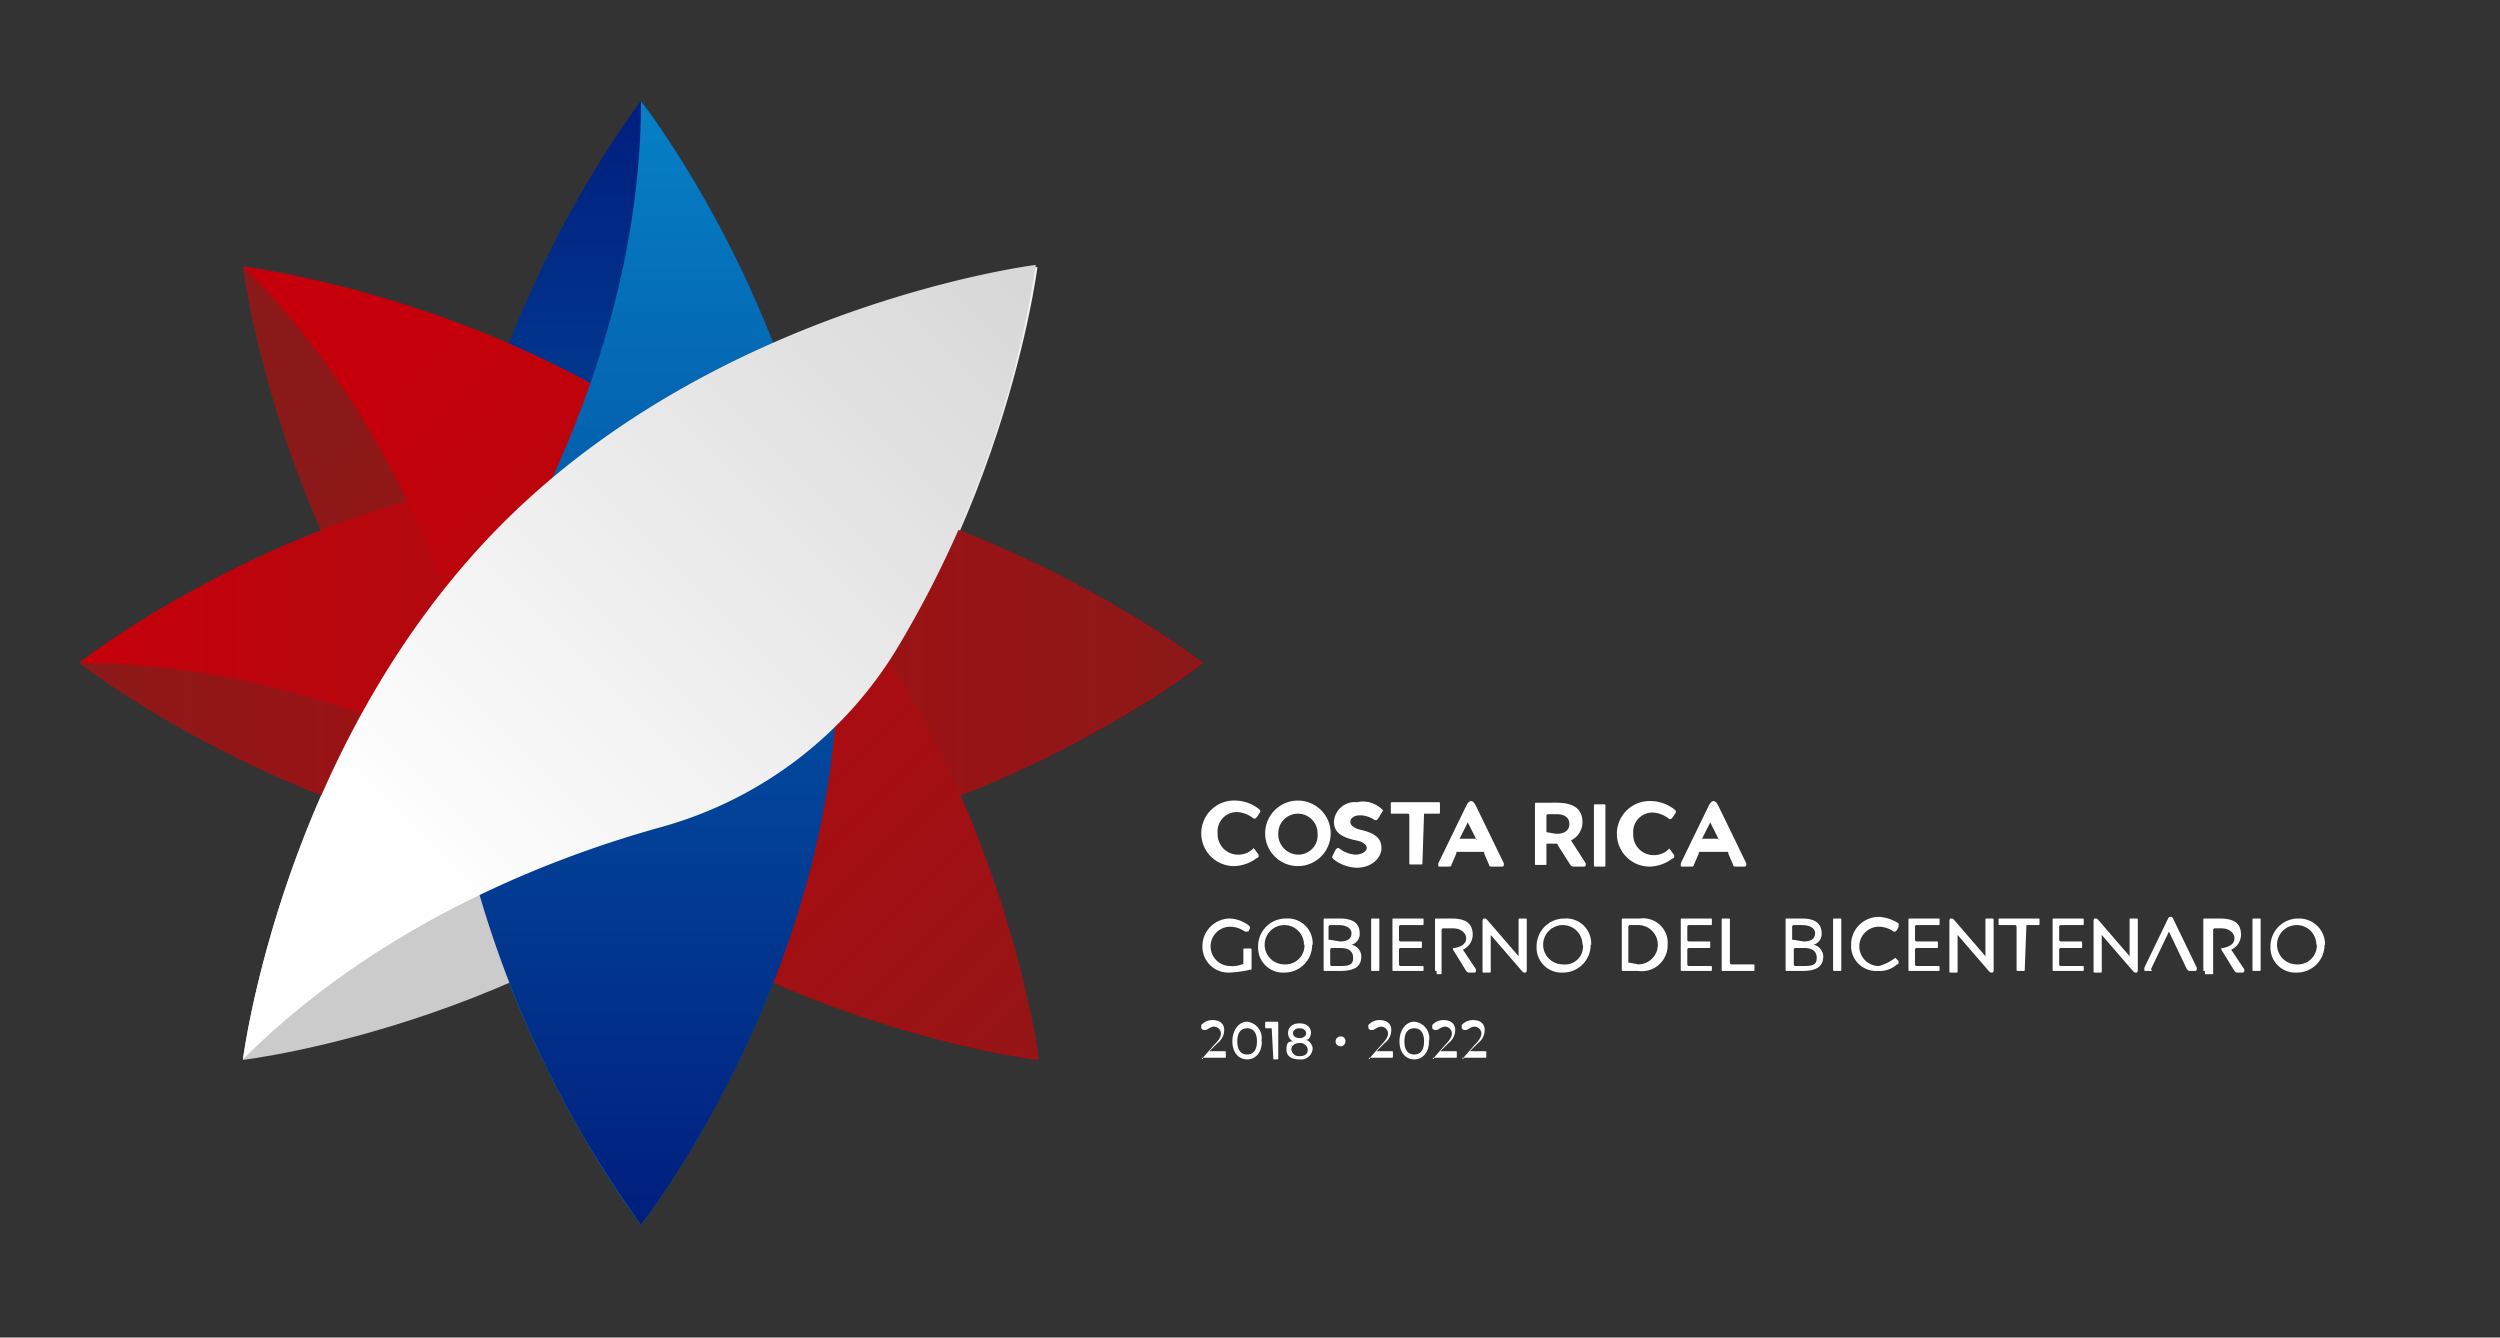 <svg id="Capa_1" data-name="Capa 1" xmlns="http://www.w3.org/2000/svg" xmlns:xlink="http://www.w3.org/1999/xlink" viewBox="0 0 152.61 81.65"><rect x="0" y="0" width="152.61" height="81.65" fill="#333333" stroke="none"/><defs><style>.cls-1{fill:#fff;}.cls-2{fill:url(#linear-gradient);}.cls-3{fill:url(#linear-gradient-2);}.cls-4{fill:url(#linear-gradient-3);}.cls-5{fill:url(#linear-gradient-4);}.cls-6{fill:url(#linear-gradient-5);}.cls-7{fill:url(#linear-gradient-6);}.cls-8{fill:url(#linear-gradient-7);}.cls-9{fill:url(#linear-gradient-8);}</style><linearGradient id="linear-gradient" x1="39.13" y1="9.17" x2="39.13" y2="77.77" gradientTransform="matrix(1, 0, 0, -1, 0, 83.95)" gradientUnits="userSpaceOnUse"><stop offset="0" stop-color="#0680c6"/><stop offset="1" stop-color="#001e7d"/></linearGradient><linearGradient id="linear-gradient-2" x1="-5393.19" y1="-3748.45" x2="-5393.19" y2="-3816.97" gradientTransform="matrix(-0.71, -0.71, -0.71, 0.71, -6449.17, -1098.27)" gradientUnits="userSpaceOnUse"><stop offset="0" stop-color="#cbcbcb"/><stop offset="1" stop-color="#fff"/></linearGradient><linearGradient id="linear-gradient-3" x1="-2681.4" y1="-4218.81" x2="-2681.4" y2="-4287.41" gradientTransform="matrix(0, -1, -1, 0, -4213.99, -2640.93)" gradientUnits="userSpaceOnUse"><stop offset="0" stop-color="#8b1919"/><stop offset="1" stop-color="#c6000a"/></linearGradient><linearGradient id="linear-gradient-4" x1="-431.29" y1="-2633.99" x2="-431.29" y2="-2702.51" gradientTransform="matrix(0.71, -0.71, -0.71, -0.71, -1542.66, -2151.24)" xlink:href="#linear-gradient-3"/><linearGradient id="linear-gradient-5" x1="-2681.01" y1="-4218.81" x2="-2681.01" y2="-4287.31" gradientTransform="matrix(0, -1, -1, 0, -4213.99, -2640.93)" gradientUnits="userSpaceOnUse"><stop offset="0" stop-color="#c6000a"/><stop offset="1" stop-color="#8b1919"/></linearGradient><linearGradient id="linear-gradient-6" x1="-430.88" y1="-2633.99" x2="-430.88" y2="-2702.58" gradientTransform="matrix(0.71, -0.71, -0.71, -0.71, -1542.66, -2151.24)" xlink:href="#linear-gradient-5"/><linearGradient id="linear-gradient-7" x1="39.52" y1="9.17" x2="39.52" y2="77.77" gradientTransform="matrix(1, 0, 0, -1, 0, 83.95)" gradientUnits="userSpaceOnUse"><stop offset="0" stop-color="#001e7d"/><stop offset="1" stop-color="#0680c6"/></linearGradient><linearGradient id="linear-gradient-8" x1="-5392.74" y1="-3748.45" x2="-5392.74" y2="-3816.97" gradientTransform="matrix(-0.71, -0.71, -0.71, 0.71, -6449.17, -1098.27)" gradientUnits="userSpaceOnUse"><stop offset="0" stop-color="#fff"/><stop offset="1" stop-color="#cbcbcb"/></linearGradient></defs><path class="cls-1" d="M75,59.37a1.58,1.58,0,0,1-1.6-1.6,1.69,1.69,0,0,1,1.7-1.7,2.1,2.1,0,0,1,1.1.4l.1.1v.1l-.1.2H76a1.61,1.61,0,0,0-.9-.3,1.2,1.2,0,1,0,0,2.4,1.48,1.48,0,0,0,.7-.1c.1,0,.1,0,.1-.1V58c0-.1,0-.1.1-.1h.3c.1,0,.1,0,.1.1v1.1c0,.1,0,.1-.1.1A6.88,6.88,0,0,1,75,59.37Zm5.1-1.7a1.69,1.69,0,0,1-1.7,1.7,1.52,1.52,0,0,1-1.6-1.6,1.69,1.69,0,0,1,1.7-1.7A1.52,1.52,0,0,1,80.13,57.67Zm-.5,0a1.2,1.2,0,1,0-1.2,1.2A1.16,1.16,0,0,0,79.63,57.67Zm2.2-1.6q1.2,0,1.2.9a.67.67,0,0,1-.5.7.75.75,0,0,1,.6.7c0,.7-.5.9-1.3.9h-.9c-.1,0-.1,0-.1-.1v-3c0-.1,0-.1.1-.1Zm-.6,1.3h0l.6.1c.5,0,.7-.2.7-.5s-.3-.5-.8-.5h-.5a.1.1,0,0,0-.1.1v.8Zm.6.5h-.5a.1.1,0,0,0-.1.1v.9a.1.1,0,0,0,.1.1h.5c.6,0,.8-.1.8-.5S82.33,57.87,81.83,57.87Zm2,1.4c-.1,0-.1,0-.1-.1v-3c0-.1,0-.1.1-.1h.3c.1,0,.1,0,.1.1v3c0,.1,0,.1-.1.1Zm3.1-.1c0,.1,0,.1-.1.1h-1.7c-.1,0-.1,0-.1-.1v-3c0-.1,0-.1.1-.1h1.7c.1,0,.1,0,.1.1v.2c0,.1,0,.1-.1.1h-1.3a.1.1,0,0,0-.1.1v.8a.1.1,0,0,0,.1.1h1.2c.1,0,.1,0,.1.1v.2c0,.1,0,.1-.1.1h-1.2a.1.1,0,0,0-.1.1v.9a.1.1,0,0,0,.1.1h1.3c.1,0,.1,0,.1.1Zm.8.1c-.1,0-.1,0-.1-.1v-3c0-.1,0-.1.1-.1h.9c.9,0,1.3.3,1.3,1a1,1,0,0,1-.6.9l.8,1.2v.1a.1.1,0,0,1-.1.1h-.3c-.1,0-.1,0-.2-.1l-.8-1.3v-.1h.1c.5-.1.7-.3.7-.6s-.3-.6-.8-.6h-.6a.1.1,0,0,0-.1.1v2.6c0,.1,0,.1-.1.1h-.2Zm5.4-3.2c.1,0,.1,0,.1.1v3c0,.1,0,.2-.1.2s-.1,0-.2-.1L91,57.07v2.2c0,.1,0,.1-.1.1h-.3c-.1,0-.1,0-.1-.1v-3c0-.1,0-.2.1-.2s.1,0,.2.1l1.9,2.2v-2.2c0-.1,0-.1.1-.1Zm4,1.6a1.69,1.69,0,0,1-1.7,1.7,1.52,1.52,0,0,1-1.6-1.6,1.69,1.69,0,0,1,1.7-1.7A1.52,1.52,0,0,1,97.13,57.67Zm-.5,0a1.2,1.2,0,1,0-1.2,1.2A1.1,1.1,0,0,0,96.63,57.67Zm3.5-1.6a1.5,1.5,0,0,1,1.7,1.6,1.58,1.58,0,0,1-1.8,1.6h-.9c-.1,0-.1,0-.1-.1v-3c0-.1,0-.1.1-.1Zm-.6,2.7h0l.5.1a1.2,1.2,0,1,0,0-2.4h-.5a.1.1,0,0,0-.1.1v2.2Zm5,.4c0,.1,0,.1-.1.1h-1.7c-.1,0-.1,0-.1-.1v-3c0-.1,0-.1.1-.1h1.7c.1,0,.1,0,.1.1v.2c0,.1,0,.1-.1.1h-1.3a.1.1,0,0,0-.1.1v.8a.1.1,0,0,0,.1.1h1.2c.1,0,.1,0,.1.1v.2c0,.1,0,.1-.1.1h-1.2a.1.1,0,0,0-.1.1v.9a.1.1,0,0,0,.1.1h1.3c.1,0,.1,0,.1.1Zm2.5-.3c.1,0,.1,0,.1.1v.2c0,.1,0,.1-.1.1h-1.8c-.1,0-.1,0-.1-.1v-3c0-.1,0-.1.1-.1h.3c.1,0,.1,0,.1.1v2.6a.1.1,0,0,0,.1.1Zm3-2.8q1.2,0,1.2.9a.67.67,0,0,1-.5.7.75.75,0,0,1,.6.7c0,.7-.5.9-1.3.9h-.9c-.1,0-.1,0-.1-.1v-3c0-.1,0-.1.1-.1Zm-.5,1.3h0l.6.1c.5,0,.7-.2.7-.5s-.3-.5-.8-.5h-.5a.1.1,0,0,0-.1.1v.8Zm.6.5h-.5a.1.1,0,0,0-.1.1v.9a.1.1,0,0,0,.1.1h.5c.6,0,.8-.1.8-.5S110.63,57.87,110.13,57.87Zm1.9,1.4c-.1,0-.1,0-.1-.1v-3c0-.1,0-.1.1-.1h.3c.1,0,.1,0,.1.1v3c0,.1,0,.1-.1.1Zm3.7-.8h0l.2.2v.1a.1.1,0,0,1-.1.1,1.59,1.59,0,0,1-1.2.4,1.52,1.52,0,0,1-1.6-1.6,1.69,1.69,0,0,1,1.7-1.7,2.45,2.45,0,0,1,1.2.4v.2l-.1.2-.1.1h-.1a1.61,1.61,0,0,0-.9-.3,1.2,1.2,0,0,0,0,2.4,3.09,3.09,0,0,0,1-.5Zm2.7.7c0,.1,0,.1-.1.1h-1.7c-.1,0-.1,0-.1-.1v-3c0-.1,0-.1.1-.1h1.7c.1,0,.1,0,.1.1v.2c0,.1,0,.1-.1.1H117a.1.1,0,0,0-.1.1v.8a.1.1,0,0,0,.1.1h1.2c.1,0,.1,0,.1.1v.2c0,.1,0,.1-.1.1H117a.1.1,0,0,0-.1.1v.9a.1.1,0,0,0,.1.1h1.3c.1,0,.1,0,.1.1Zm3.2-3.1c.1,0,.1,0,.1.1v3c0,.1,0,.2-.1.2s-.1,0-.2-.1l-1.9-2.2v2.2c0,.1,0,.1-.1.1h-.3c-.1,0-.1,0-.1-.1v-3c0-.1,0-.2.1-.2s.1,0,.2.1l1.9,2.2v-2.2c0-.1,0-.1.1-.1Zm2.1.4h0l-.1,2.7c0,.1,0,.1-.1.1h-.3c-.1,0-.1,0-.1-.1v-2.6a.1.1,0,0,0-.1-.1h-.9c-.1,0-.1,0-.1-.1v-.2c0-.1,0-.1.1-.1h2.3c.1,0,.1,0,.1.1v.2c0,.1,0,.1-.1.1Zm3.5,2.7c0,.1,0,.1-.1.1h-1.7c-.1,0-.1,0-.1-.1v-3c0-.1,0-.1.1-.1h1.7c.1,0,.1,0,.1.1v.2c0,.1,0,.1-.1.1h-1.3a.1.1,0,0,0-.1.1v.8a.1.1,0,0,0,.1.1H127c.1,0,.1,0,.1.1v.2c0,.1,0,.1-.1.1h-1.2a.1.1,0,0,0-.1.1v.9a.1.1,0,0,0,.1.1h1.3c.1,0,.1,0,.1.1Zm3.2-3.1c.1,0,.1,0,.1.1v3c0,.1,0,.2-.1.2s-.1,0-.2-.1l-1.9-2.2v2.2c0,.1,0,.1-.1.1h-.3c-.1,0-.1,0-.1-.1v-3c0-.1,0-.2.1-.2s.1,0,.2.1l1.9,2.2v-2.2c0-.1,0-.1.1-.1Zm.8,3.2H131c-.1,0-.1,0-.1-.1v-.1l1.4-2.9c.1-.2.1-.2.2-.2s.1,0,.2.2l1.4,2.9v.1a.1.1,0,0,1-.1.1h-.3c-.1,0-.1,0-.2-.1l-1.1-2.3-1.1,2.3C131.43,59.27,131.33,59.27,131.23,59.27Zm3.4,0c-.1,0-.1,0-.1-.1v-3c0-.1,0-.1.1-.1h.9c.9,0,1.3.3,1.3,1a1,1,0,0,1-.6.9l.8,1.2v.1a.1.1,0,0,1-.1.1h-.3c-.1,0-.1,0-.2-.1l-.8-1.3v-.1h.1c.5-.1.7-.3.7-.6s-.3-.6-.8-.6h-.4a.1.1,0,0,0-.1.1v2.6c0,.1,0,.1-.1.1h-.4Zm3,0c-.1,0-.1,0-.1-.1v-3c0-.1,0-.1.1-.1h.3c.1,0,.1,0,.1.1v3c0,.1,0,.1-.1.1Zm4.3-1.6a1.69,1.69,0,0,1-1.7,1.7,1.52,1.52,0,0,1-1.6-1.6,1.69,1.69,0,0,1,1.7-1.7A1.58,1.58,0,0,1,141.93,57.67Zm-.5,0a1.2,1.2,0,1,0-1.2,1.2A1.16,1.16,0,0,0,141.43,57.67Z"/><path class="cls-1" d="M76.53,51.77h0l.3.4v.1a.1.1,0,0,1-.1.1,2.39,2.39,0,0,1-1.4.5,2,2,0,0,1-2-2,2,2,0,0,1,2.1-2,2.39,2.39,0,0,1,1.4.5l.1.1v.1l-.2.3-.1.1h-.1a1.78,1.78,0,0,0-1-.4,1.18,1.18,0,0,0-1.2,1.3,1.24,1.24,0,0,0,1.2,1.3,1.28,1.28,0,0,0,1-.4Zm4.7-.9a2,2,0,1,1-2-2A2,2,0,0,1,81.23,50.87Zm-.8,0a1.2,1.2,0,1,0-2.4,0,1.24,1.24,0,0,0,1.2,1.3A1.18,1.18,0,0,0,80.43,50.87Zm4-1.4h0l-.3.5-.1.1h-.1a1.61,1.61,0,0,0-.9-.3c-.4,0-.6.2-.6.4s.2.4.7.5c.8.2,1.2.5,1.2,1.1s-.6,1.2-1.5,1.2a2.39,2.39,0,0,1-1.4-.5l-.1-.1v-.1l.2-.4.1-.1h.1a1.78,1.78,0,0,0,1,.4c.4,0,.7-.2.7-.4s-.2-.4-.8-.5c-.8-.2-1.2-.5-1.2-1.1a1.27,1.27,0,0,1,1.4-1.2,1.67,1.67,0,0,1,1.6.5Zm2.5.2h0l-.1,3c0,.1,0,.1-.1.1h-.6c-.1,0-.1,0-.1-.1v-2.9a.1.1,0,0,0-.1-.1H85c-.1,0-.1,0-.1-.1v-.5c0-.1,0-.1.1-.1h2.8c.1,0,.1,0,.1.1v.5c0,.1,0,.1-.1.1ZM89,52c-.1,0-.1,0-.1.1l-.3.7c0,.1-.1.1-.2.1h-.5c-.1,0-.1,0-.1-.1v-.1l1.7-3.5q.15-.3.3-.3t.3.3l1.7,3.5v.1a.1.1,0,0,1-.1.1h-.6c-.1,0-.2,0-.2-.1l-.3-.7c0-.1,0-.1-.1-.1Zm1.1-.8-.5-1-.5,1h1c0,.1.1.1,0,0Zm4.3,1.5c0,.1,0,.1-.1.1h-.5c-.1,0-.1,0-.1-.1v-3.6c0-.1,0-.1.1-.1H95c1.1,0,1.6.4,1.6,1.2a1.23,1.23,0,0,1-.7,1.1l.9,1.4v.1a.1.1,0,0,1-.1.1h-.6c-.1,0-.2,0-.3-.2l-.7-1.1a.1.1,0,0,0-.1-.1h-.5c-.1,0-.1,0-.1.1v1.1Zm0-1.9h0l.6.1c.5,0,.8-.2.8-.6s-.3-.6-.8-.6h-.5a.1.1,0,0,0-.1.1Zm3,2.1c-.1,0-.1,0-.1-.1v-3.6c0-.1,0-.1.1-.1h.5c.1,0,.1,0,.1.1v3.6c0,.1,0,.1-.1.1Zm4.5-1.1h0l.3.4v.1a.1.1,0,0,1-.1.1,2.39,2.39,0,0,1-1.4.5,2,2,0,0,1-2-2,2,2,0,0,1,2.1-2,2.39,2.39,0,0,1,1.4.5l.1.1v.1l-.2.3-.1.1h-.1a1.78,1.78,0,0,0-1-.4,1.18,1.18,0,0,0-1.2,1.3,1.24,1.24,0,0,0,1.2,1.3,1.28,1.28,0,0,0,1-.4Zm1.9.2c-.1,0-.1,0-.1.1l-.3.7c0,.1-.1.1-.2.1h-.5c-.1,0-.1,0-.1-.1v-.1l1.7-3.5q.15-.3.3-.3t.3.3l1.7,3.5v.1a.1.1,0,0,1-.1.1H106c-.1,0-.2,0-.2-.1l-.3-.7c0-.1,0-.1-.1-.1Zm1.1-.8-.5-1-.5,1h1c0,.1.1.1,0,0Z"/><path class="cls-1" d="M73.43,64.67h0c-.1-.1-.1-.1,0-.1l.7-.8c.3-.3.4-.5.4-.7a.43.43,0,0,0-.4-.4c-.2,0-.3.1-.5.2h-.2l-.1-.1v-.2a.91.91,0,0,1,.7-.3c.4,0,.7.2.7.6a1,1,0,0,1-.4.8l-.5.5h.9c.1,0,.1,0,.1.1v.2c0,.1,0,.1-.1.1h-1.3Zm3.6-1.1c0,.7-.4,1.1-.9,1.1s-.9-.4-.9-1.1.4-1.2.9-1.2A1,1,0,0,1,77,63.57Zm-.3,0c0-.5-.2-.8-.6-.8s-.6.3-.6.8.2.8.6.8S76.73,64.07,76.73,63.57Zm1,1.1h0l-.1-1.9h-.3c-.1,0-.1,0-.1-.1v-.2c0-.1,0-.1.1-.1h.6c.1,0,.1,0,.1.1v2.1c0,.1,0,.1-.1.1Zm2-1.2a.66.66,0,0,1,.4.5.71.71,0,0,1-.8.7c-.5,0-.8-.2-.8-.6s.1-.5.4-.5a.55.55,0,0,1-.3-.5c0-.4.3-.6.7-.6s.7.2.7.6C80,63.27,79.93,63.47,79.73,63.47Zm-.9.6a.46.46,0,0,0,.5.4c.3,0,.5-.1.5-.4a.46.46,0,0,0-.5-.4C79.13,63.67,78.83,63.77,78.83,64.07Zm.5-.7c.2,0,.4-.1.4-.3s-.2-.3-.4-.3-.4.1-.4.3S79.13,63.37,79.33,63.37Zm2.8.2a.3.3,0,1,1-.3-.3A.27.27,0,0,1,82.13,63.57Zm1.5,1.1h0c-.1-.1-.1-.1,0-.1l.7-.8c.3-.3.4-.5.4-.7a.43.43,0,0,0-.4-.4c-.2,0-.3.1-.5.2h-.2l-.1-.1v-.2a.91.91,0,0,1,.7-.3c.4,0,.7.2.7.6a1,1,0,0,1-.4.8l-.5.5h.9c.1,0,.1,0,.1.1v.2c0,.1,0,.1-.1.1h-1.3Zm3.6-1.1c0,.7-.4,1.1-.9,1.1s-.9-.4-.9-1.1.4-1.2.9-1.2A1,1,0,0,1,87.23,63.57Zm-.3,0c0-.5-.2-.8-.6-.8s-.6.3-.6.8.2.8.6.8S86.93,64.07,86.93,63.57Zm.6,1.1h0c-.1-.1-.1-.1,0-.1l.7-.8c.3-.3.4-.5.4-.7a.43.43,0,0,0-.4-.4c-.2,0-.3.1-.5.2h-.2l-.1-.1v-.2a.91.91,0,0,1,.7-.3c.4,0,.7.2.7.6a1,1,0,0,1-.4.8l-.5.5h.9c.1,0,.1,0,.1.1v.2c0,.1,0,.1-.1.1h-1.3Zm1.8,0h0c-.1-.1-.1-.1,0-.1l.7-.8c.3-.3.4-.5.4-.7a.43.43,0,0,0-.4-.4c-.2,0-.3.1-.5.2h-.2l-.1-.1v-.2a.91.91,0,0,1,.7-.3c.4,0,.7.2.7.6a1,1,0,0,1-.4.8l-.5.5h.9c.1,0,.1,0,.1.1v.2c0,.1,0,.1-.1.1h-1.3Z"/><path class="cls-2" d="M51.13,40.47c0,18.9-12,34.3-12,34.3s-12-15.4-12-34.3,12-34.3,12-34.3S51.13,21.57,51.13,40.47Z"/><path class="cls-3" d="M30.63,32c13.4-13.4,32.7-15.7,32.7-15.7s-2.4,19.3-15.7,32.7-32.8,15.7-32.8,15.7S17.23,45.37,30.63,32Z"/><path class="cls-4" d="M39.13,28.47c18.9,0,34.3,12,34.3,12s-15.3,12-34.3,12-34.3-12-34.3-12S20.13,28.47,39.13,28.47Z"/><path class="cls-5" d="M47.63,32c13.4,13.4,15.7,32.7,15.7,32.7S44,62.37,30.63,49s-15.8-32.7-15.8-32.7S34.23,18.57,47.63,32Z"/><path class="cls-6" d="M4.83,40.47c11.7,0,22,4.6,28.1,8a24.6,24.6,0,0,0,18,2.5,65,65,0,0,0,22.4-10.5s-15.3-12-34.3-12S4.83,40.47,4.83,40.47Z"/><path class="cls-7" d="M14.83,16.27c8.3,8.2,12.3,18.7,14.3,25.6a24.46,24.46,0,0,0,11,14.4,64.7,64.7,0,0,0,23.3,8.4s-2.5-19.3-15.8-32.7S14.83,16.27,14.83,16.27Z"/><path class="cls-8" d="M39.13,6.17c0,11.7-4.6,22-8,28.1a24.6,24.6,0,0,0-2.5,18,66.1,66.1,0,0,0,10.5,22.5s12-15.3,12-34.3S39.13,6.17,39.13,6.17Z"/><path class="cls-9" d="M14.83,64.67c8.2-8.2,18.7-12.3,25.6-14.2a24.46,24.46,0,0,0,14.4-11,64.7,64.7,0,0,0,8.4-23.3S44,18.57,30.63,32,14.83,64.67,14.83,64.67Z"/></svg>